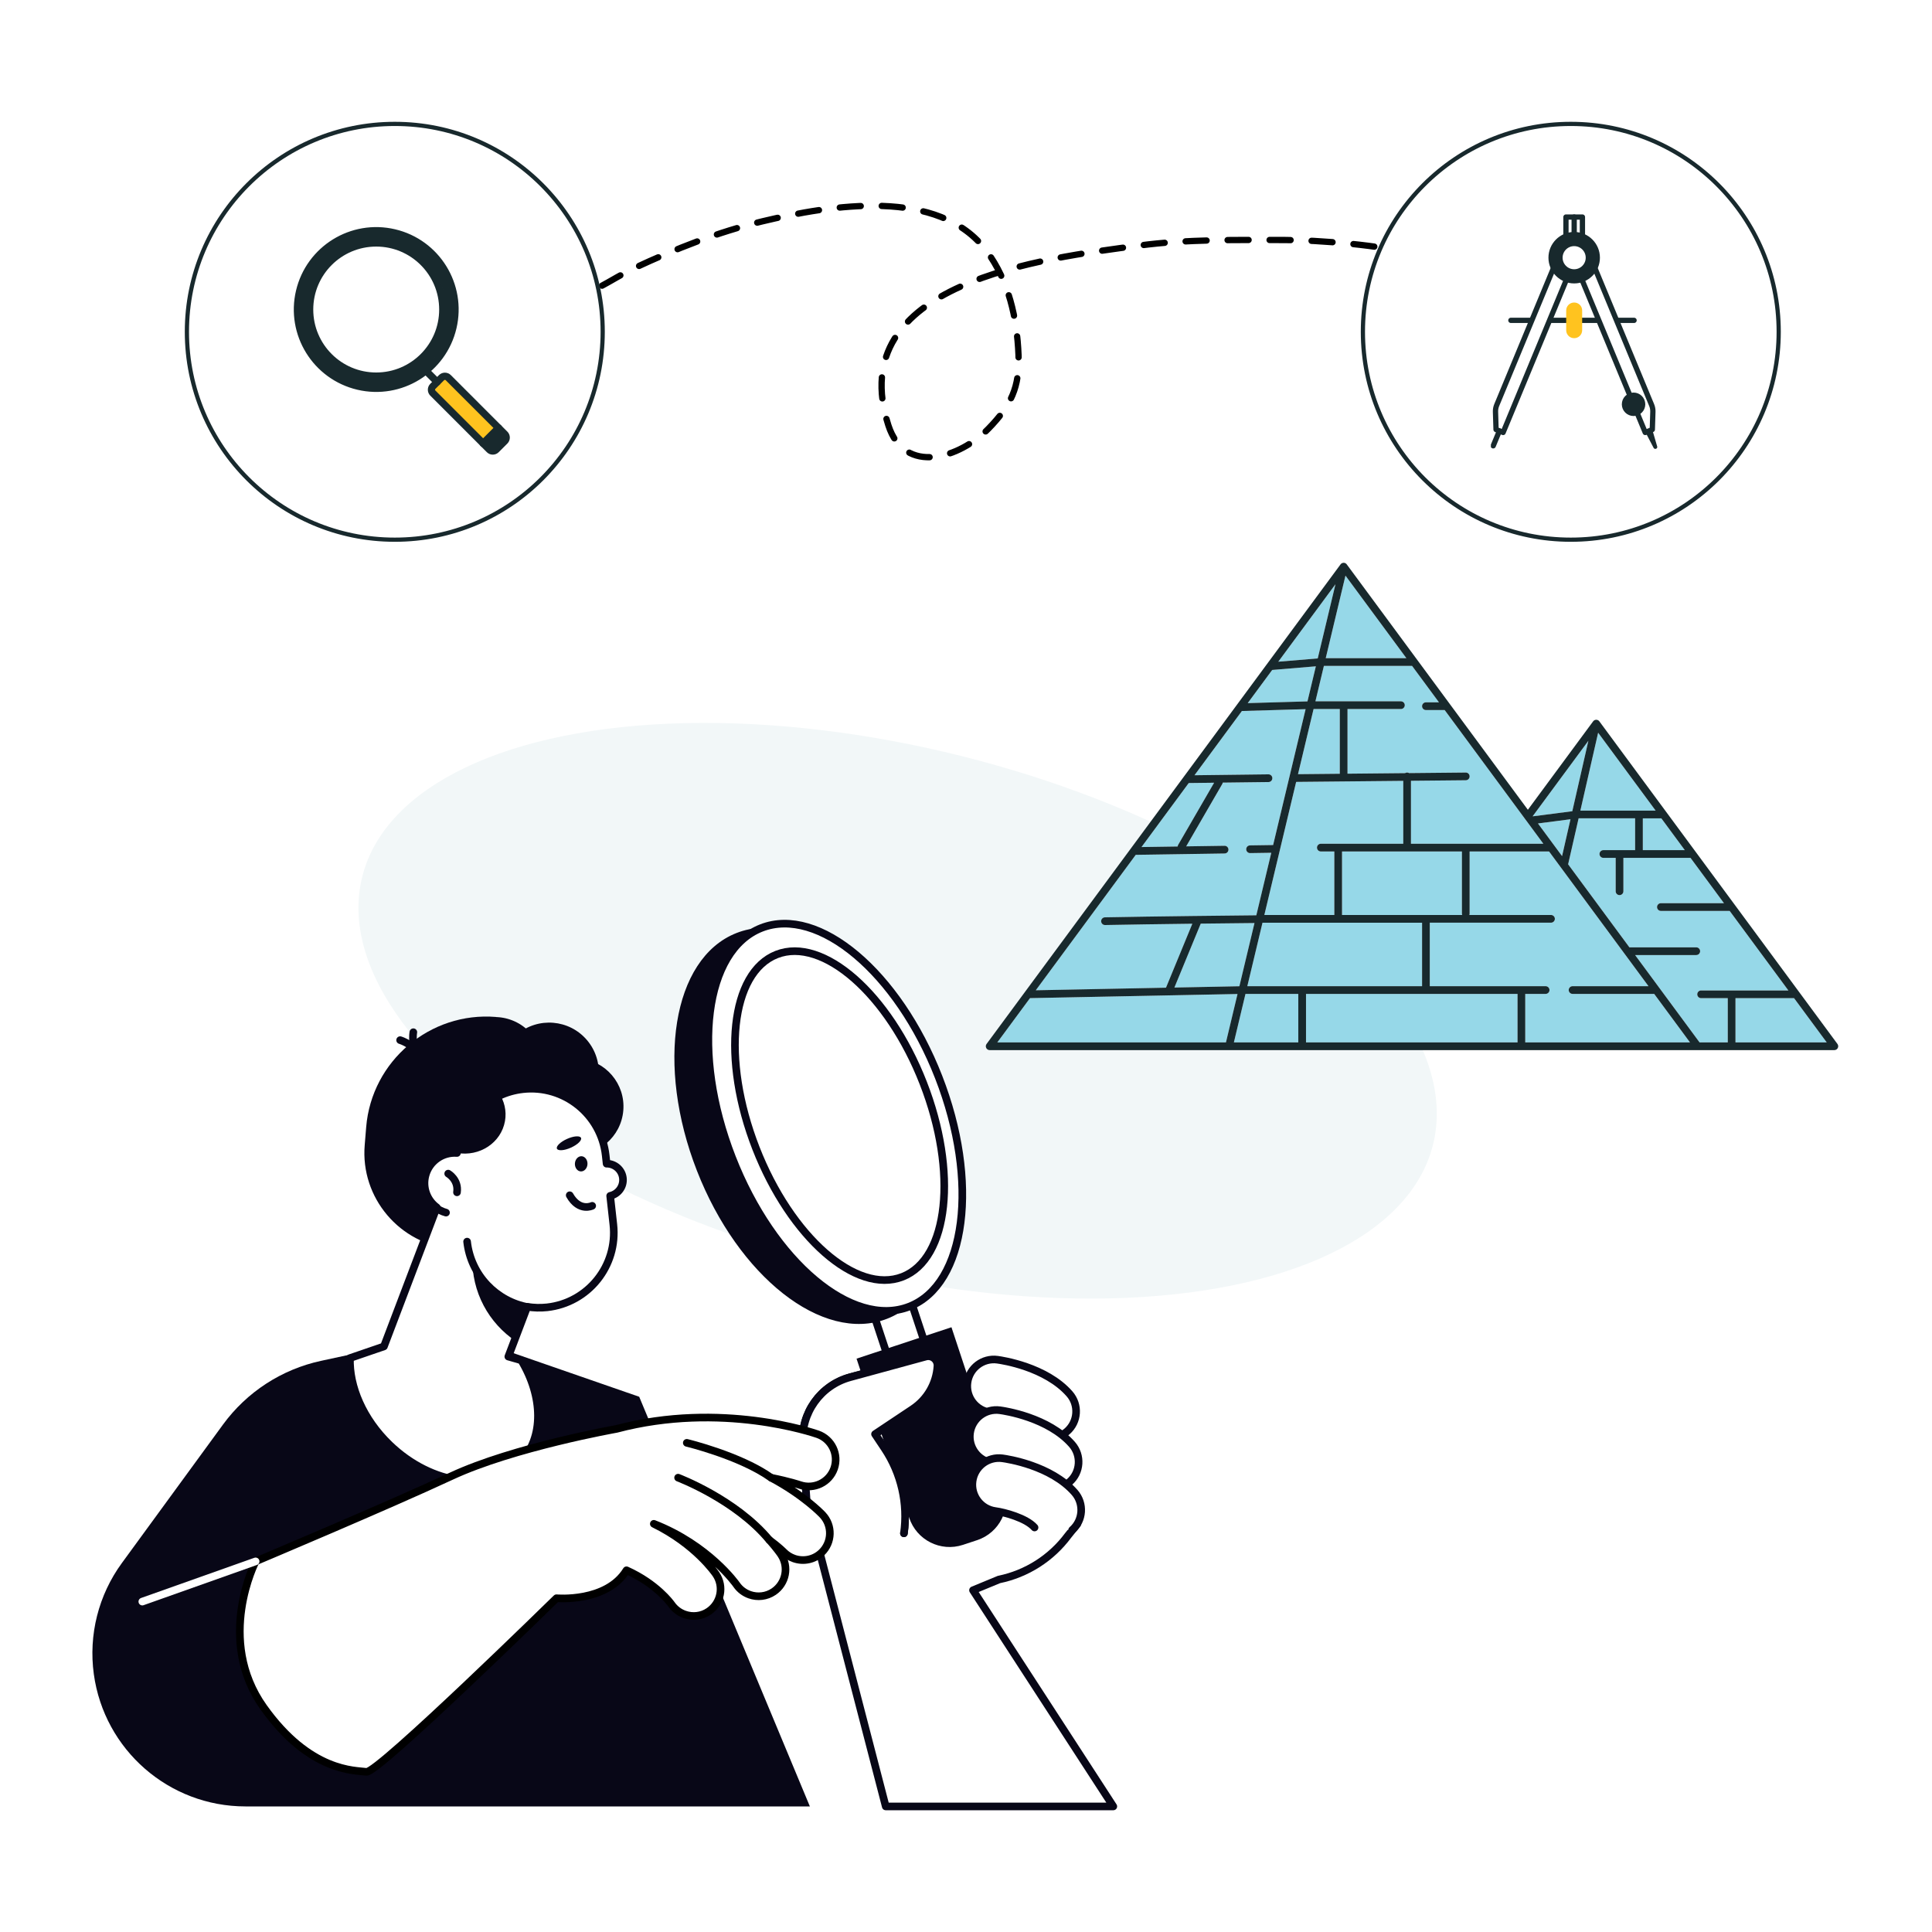 <svg width="460" height="460" viewBox="0 0 460 460" fill="none" xmlns="http://www.w3.org/2000/svg">
<rect width="460" height="460" fill="white"/>
<ellipse cx="213.719" cy="240.656" rx="131.403" ry="62.521" transform="rotate(-165.945 213.719 240.656)" fill="#F2F7F8"/>
<path d="M280.523 201.138L289.074 186.366L283.033 186.439L271.787 201.678L280.402 201.547C280.41 201.407 280.448 201.268 280.523 201.138Z" fill="#96D8E8"/>
<path d="M313.298 158.647L302.905 159.516L297.077 167.411L311.302 166.998L313.298 158.647Z" fill="#96D8E8"/>
<path d="M283.89 219.938C276.834 220.024 268.857 220.135 263.116 220.251C263.11 220.251 263.103 220.251 263.098 220.251C262.599 220.251 262.19 219.85 262.179 219.35C262.169 218.842 262.572 218.422 263.079 218.413C274.579 218.182 295.045 217.971 299.125 217.93L302.684 203.046L297.649 203.123C297.649 203.123 297.639 203.123 297.635 203.123C297.134 203.123 296.724 202.72 296.716 202.218C296.709 201.71 297.113 201.293 297.621 201.285L303.125 201.201L310.859 168.85L295.689 169.291L284.401 184.585L302.009 184.369C302.009 184.369 302.016 184.369 302.021 184.369C302.523 184.369 302.933 184.773 302.94 185.277C302.945 185.784 302.54 186.201 302.032 186.207L291.12 186.341C291.105 186.464 291.067 186.587 291.002 186.702L282.427 201.517L291.555 201.378C292.063 201.37 292.48 201.775 292.488 202.283C292.495 202.79 292.091 203.208 291.583 203.216L270.413 203.538L246.612 235.786L277.614 235.171L283.889 219.941L283.89 219.938Z" fill="#96D8E8"/>
<path d="M334.457 236.646H310.957V248.192H361.318V236.741C361.318 236.709 361.32 236.678 361.323 236.646H334.469C334.469 236.646 334.462 236.646 334.457 236.646Z" fill="#96D8E8"/>
<path d="M293.782 248.191H309.118V236.646H296.542L293.782 248.191Z" fill="#96D8E8"/>
<path d="M245.237 237.649L237.458 248.19H291.892L294.648 236.668L245.237 237.649Z" fill="#96D8E8"/>
<path d="M317.971 139.102L304.355 157.55L313.748 156.766L317.971 139.102Z" fill="#96D8E8"/>
<path d="M301.036 217.852H317.696V202.73H314.488C313.98 202.73 313.569 202.319 313.569 201.811C313.569 201.303 313.98 200.892 314.488 200.892H334.107V185.917L308.61 186.168L301.036 217.852Z" fill="#96D8E8"/>
<path d="M334.853 156.705L320.35 137.055L315.653 156.705H334.853Z" fill="#96D8E8"/>
<path d="M348.072 217.508V202.73H339.507C339.507 202.73 339.498 202.73 339.494 202.73H319.533V217.852H348.139C348.096 217.746 348.072 217.63 348.072 217.508Z" fill="#96D8E8"/>
<path d="M279.621 235.129L295.089 234.822L298.686 219.773C296.531 219.794 291.642 219.845 285.889 219.914L279.62 235.129H279.621Z" fill="#96D8E8"/>
<path d="M413.209 237.66V248.19H434.93L427.158 237.66H413.209Z" fill="#96D8E8"/>
<path d="M404.109 236.739C404.109 236.231 404.521 235.82 405.028 235.82H425.802L411.826 216.884H395.452C394.944 216.884 394.533 216.472 394.533 215.965C394.533 215.457 394.944 215.046 395.452 215.046H410.469L402.5 204.249C402.487 204.249 402.475 204.251 402.462 204.251H386.52V212.204C386.52 212.711 386.109 213.123 385.601 213.123C385.094 213.123 384.682 212.711 384.682 212.204V204.251H381.753C381.245 204.251 380.834 203.839 380.834 203.332C380.834 202.824 381.245 202.412 381.753 202.412H389.31V194.835H375.86L373.363 205.785L387.954 225.555H403.87C404.378 225.555 404.789 225.966 404.789 226.474C404.789 226.982 404.378 227.393 403.87 227.393H389.31L404.658 248.189H411.37V237.656H405.027C404.519 237.656 404.108 237.245 404.108 236.737L404.109 236.739Z" fill="#96D8E8"/>
<path d="M374.422 236.645C373.914 236.645 373.503 236.234 373.503 235.726C373.503 235.219 373.914 234.807 374.422 234.807H392.497L368.823 202.73H349.911V217.508C349.911 217.63 349.887 217.746 349.844 217.852H369.287C369.794 217.852 370.206 218.263 370.206 218.771C370.206 219.279 369.794 219.69 369.287 219.69H340.426V234.807H368.007C368.515 234.807 368.926 235.219 368.926 235.726C368.926 236.234 368.515 236.645 368.007 236.645H363.15C363.153 236.677 363.155 236.708 363.155 236.74V248.191H402.374L393.853 236.647H374.42L374.422 236.645Z" fill="#96D8E8"/>
<path d="M312.758 168.814L309.05 184.326L318.996 184.228V168.814H312.758Z" fill="#96D8E8"/>
<path d="M334.478 234.807H338.588V219.69H300.595L296.981 234.807H334.466C334.466 234.807 334.474 234.807 334.478 234.807Z" fill="#96D8E8"/>
<path d="M394.196 193.001L380.508 174.454L376.278 193.001H394.196Z" fill="#96D8E8"/>
<path d="M391.147 202.415H401.146L395.555 194.838H391.147V202.415Z" fill="#96D8E8"/>
<path d="M373.924 195.058L366.182 196.059L371.922 203.837L373.924 195.058Z" fill="#96D8E8"/>
<path d="M313.197 166.976H333.551C334.058 166.976 334.47 167.388 334.47 167.895C334.47 168.403 334.058 168.814 333.551 168.814H320.834V184.21L334.538 184.076C334.679 183.987 334.846 183.934 335.026 183.934C335.205 183.934 335.359 183.983 335.498 184.066L348.983 183.934C349.495 183.925 349.907 184.337 349.911 184.845C349.917 185.353 349.508 185.768 349 185.772L335.945 185.9V200.891H339.508C339.508 200.891 339.516 200.891 339.52 200.891H367.467L363.043 194.896C363.043 194.896 363.039 194.891 363.036 194.888L343.971 169.056H339.508C339 169.056 338.589 168.645 338.589 168.137C338.589 167.629 339 167.218 339.508 167.218H342.614L336.21 158.541H315.213L313.197 166.973V166.976Z" fill="#96D8E8"/>
<path d="M374.359 193.147L378.182 176.383L364.921 194.35L364.933 194.367L374.359 193.147Z" fill="#96D8E8"/>
<path d="M380.797 171.749C380.797 171.749 380.794 171.745 380.793 171.744C380.752 171.69 380.706 171.641 380.654 171.597C380.648 171.591 380.641 171.587 380.636 171.583C380.616 171.567 380.595 171.551 380.573 171.536C380.565 171.53 380.558 171.526 380.549 171.52C380.53 171.508 380.508 171.495 380.487 171.484C380.479 171.479 380.469 171.474 380.46 171.469C380.439 171.46 380.416 171.45 380.395 171.441C380.385 171.437 380.375 171.433 380.366 171.43C380.343 171.421 380.319 171.414 380.295 171.409C380.286 171.406 380.276 171.403 380.268 171.402C380.267 171.402 380.264 171.402 380.262 171.4C380.231 171.393 380.199 171.387 380.168 171.383C380.163 171.383 380.159 171.383 380.153 171.383C380.124 171.38 380.094 171.378 380.066 171.378C380.063 171.378 380.06 171.378 380.057 171.378C380.05 171.378 380.042 171.378 380.035 171.378C380.011 171.378 379.988 171.379 379.964 171.382C379.951 171.382 379.94 171.385 379.927 171.386C379.906 171.389 379.885 171.393 379.865 171.397C379.852 171.4 379.84 171.403 379.828 171.406C379.808 171.411 379.787 171.417 379.767 171.424C379.756 171.428 379.743 171.431 379.732 171.436C379.707 171.445 379.681 171.457 379.657 171.468C379.644 171.474 379.632 171.481 379.619 171.488C379.599 171.499 379.579 171.509 379.561 171.522C379.55 171.529 379.538 171.537 379.527 171.546C379.512 171.557 379.496 171.568 379.48 171.58C379.469 171.588 379.459 171.597 379.449 171.607C379.434 171.621 379.418 171.635 379.404 171.649C379.396 171.657 379.387 171.666 379.379 171.674C379.36 171.694 379.343 171.715 379.326 171.737C379.324 171.741 379.321 171.744 379.316 171.748L379.312 171.755C379.312 171.755 379.311 171.758 379.309 171.759L363.778 192.804L320.654 134.373C320.654 134.373 320.653 134.372 320.651 134.37C320.632 134.344 320.609 134.317 320.586 134.293C320.582 134.288 320.578 134.284 320.574 134.28C320.555 134.26 320.534 134.242 320.514 134.223C320.507 134.218 320.5 134.211 320.492 134.205C320.473 134.189 320.453 134.175 320.434 134.161C320.425 134.156 320.417 134.15 320.408 134.144C320.388 134.131 320.367 134.119 320.346 134.107C320.338 134.103 320.329 134.098 320.321 134.093C320.298 134.082 320.275 134.072 320.251 134.064C320.243 134.061 320.236 134.057 320.227 134.054C320.198 134.042 320.166 134.034 320.135 134.025C320.134 134.025 320.133 134.025 320.13 134.024C320.096 134.016 320.063 134.01 320.029 134.006C320.022 134.006 320.014 134.006 320.007 134.004C319.98 134.001 319.953 134 319.926 134C319.923 134 319.92 134 319.918 134C319.912 134 319.906 134 319.902 134C319.875 134 319.848 134.001 319.823 134.004C319.814 134.004 319.807 134.006 319.799 134.007C319.771 134.011 319.744 134.016 319.717 134.021C319.711 134.021 319.706 134.024 319.698 134.025C319.632 134.042 319.567 134.065 319.506 134.096C319.503 134.098 319.501 134.099 319.498 134.1C319.471 134.115 319.445 134.129 319.42 134.146C319.413 134.15 319.407 134.154 319.4 134.16C319.379 134.174 319.358 134.189 319.338 134.206C319.331 134.212 319.325 134.218 319.318 134.223C319.297 134.242 319.277 134.26 319.257 134.281C319.253 134.286 319.249 134.29 319.246 134.293C319.221 134.321 319.195 134.349 319.174 134.38L234.896 248.563C234.69 248.842 234.659 249.213 234.816 249.523C234.973 249.833 235.289 250.028 235.636 250.028H292.614C292.614 250.028 292.617 250.028 292.618 250.028H292.621H436.751C437.098 250.028 437.416 249.833 437.571 249.523C437.728 249.213 437.696 248.843 437.491 248.563L380.797 171.748V171.749ZM401.145 202.415H391.148V194.838H395.554L401.145 202.415ZM380.508 174.453L394.198 193H376.279L380.51 174.453H380.508ZM378.183 176.383L374.359 193.147L364.933 194.366L364.92 194.349L378.181 176.381L378.183 176.383ZM373.924 195.057L371.922 203.836L366.181 196.06L373.924 195.059V195.057ZM342.613 167.221H339.507C338.999 167.221 338.588 167.632 338.588 168.14C338.588 168.647 338.999 169.059 339.507 169.059H343.971L363.036 194.89C363.036 194.89 363.04 194.896 363.043 194.899L367.467 200.894H339.52C339.52 200.894 339.511 200.894 339.507 200.894H335.944V185.902L349 185.775C349.507 185.77 349.915 185.355 349.91 184.848C349.905 184.34 349.495 183.929 348.983 183.937L335.497 184.069C335.359 183.985 335.198 183.937 335.025 183.937C334.853 183.937 334.679 183.989 334.537 184.078L320.834 184.213V168.817H333.55C334.058 168.817 334.469 168.406 334.469 167.898C334.469 167.39 334.058 166.979 333.55 166.979H313.196L315.212 158.547H336.21L342.613 167.224V167.221ZM300.595 219.69H338.588V234.807H334.478C334.478 234.807 334.471 234.807 334.467 234.807H296.982L300.595 219.69ZM295.088 234.822L279.62 235.128L285.89 219.913C291.643 219.844 296.532 219.793 298.687 219.772L295.09 234.822H295.088ZM334.106 185.918V200.892H314.487C313.979 200.892 313.568 201.304 313.568 201.811C313.568 202.319 313.979 202.731 314.487 202.731H317.695V217.852H301.035L308.609 186.168L334.106 185.918ZM309.049 184.325L312.758 168.814H318.997V184.228L309.05 184.326L309.049 184.325ZM319.533 217.851V202.729H339.494C339.494 202.729 339.503 202.729 339.507 202.729H348.072V217.507C348.072 217.629 348.096 217.745 348.139 217.851H319.533ZM320.349 137.054L334.853 156.706H315.651L320.349 137.054ZM317.969 139.101L313.747 156.765L304.354 157.55L317.969 139.101ZM302.903 159.515L313.298 158.647L311.301 166.997L297.076 167.41L302.903 159.515ZM283.032 186.438L289.074 186.365L280.522 201.137C280.448 201.266 280.409 201.406 280.401 201.546L271.786 201.677L283.032 186.438ZM270.413 203.535L291.583 203.213C292.091 203.206 292.497 202.787 292.488 202.279C292.481 201.772 292.063 201.366 291.555 201.375L282.427 201.513L291.002 186.698C291.069 186.584 291.107 186.461 291.12 186.338L302.032 186.204C302.54 186.198 302.945 185.781 302.94 185.273C302.934 184.77 302.523 184.366 302.021 184.366C302.016 184.366 302.014 184.366 302.009 184.366L284.401 184.582L295.689 169.288L310.859 168.847L303.125 201.198L297.621 201.281C297.113 201.288 296.709 201.707 296.716 202.214C296.723 202.718 297.133 203.119 297.635 203.119C297.639 203.119 297.645 203.119 297.649 203.119L302.684 203.043L299.125 217.927C295.045 217.968 274.578 218.179 263.079 218.409C262.572 218.419 262.169 218.839 262.179 219.347C262.189 219.847 262.599 220.247 263.098 220.247C263.103 220.247 263.11 220.247 263.116 220.247C268.856 220.133 276.834 220.022 283.89 219.935L277.616 235.165L246.613 235.78L270.415 203.532L270.413 203.535ZM291.892 248.19H237.457L245.236 237.649L294.647 236.668L291.893 248.19H291.892ZM309.117 248.19H293.782L296.542 236.644H309.117V248.19ZM361.316 236.739V248.19H310.955V236.644H334.455C334.455 236.644 334.462 236.644 334.467 236.644H361.32C361.318 236.675 361.316 236.706 361.316 236.739ZM363.154 248.19V236.739C363.154 236.706 363.153 236.675 363.15 236.644H368.007C368.514 236.644 368.926 236.233 368.926 235.725C368.926 235.217 368.514 234.806 368.007 234.806H340.426V219.689H369.286C369.794 219.689 370.205 219.277 370.205 218.77C370.205 218.262 369.794 217.851 369.286 217.851H349.844C349.886 217.745 349.91 217.629 349.91 217.507V202.729H368.823L392.497 234.806H374.422C373.914 234.806 373.503 235.217 373.503 235.725C373.503 236.233 373.914 236.644 374.422 236.644H393.854L402.376 248.188H363.156L363.154 248.19ZM411.371 248.19H404.659L389.311 227.394H403.871C404.379 227.394 404.79 226.983 404.79 226.475C404.79 225.968 404.379 225.556 403.871 225.556H387.955L373.364 205.786L375.861 194.837H389.311V202.414H381.754C381.246 202.414 380.835 202.825 380.835 203.333C380.835 203.84 381.246 204.252 381.754 204.252H384.684V212.205C384.684 212.713 385.095 213.124 385.603 213.124C386.11 213.124 386.522 212.713 386.522 212.205V204.252H402.463C402.476 204.252 402.489 204.25 402.501 204.25L410.47 215.047H395.453C394.946 215.047 394.534 215.458 394.534 215.966C394.534 216.473 394.946 216.885 395.453 216.885H411.827L425.804 235.821H405.029C404.522 235.821 404.11 236.233 404.11 236.74C404.11 237.248 404.522 237.659 405.029 237.659H411.372V248.191L411.371 248.19ZM413.209 248.19V237.658H427.158L434.932 248.19H413.209Z" fill="#18292D"/>
<g clip-path="url(#clip0_937_10738)">
<path d="M192.827 430.1H58.447C40.236 430.1 24.821 416.656 22.339 398.61C21.052 389.266 23.444 379.781 29.011 372.16L53.078 339.202C58.752 331.432 67.074 326.022 76.477 324.001L107.942 317.213L152.191 332.562L192.827 430.1Z" fill="#080717"/>
<path d="M216.968 310.021L208.042 312.975L222.264 355.954L231.191 353.001L216.968 310.021Z" fill="white" stroke="#080717" stroke-width="1.815" stroke-linecap="round" stroke-linejoin="round"/>
<path d="M118.655 298.244L107.743 297.337C95.198 296.298 85.787 285.18 86.835 272.643L87.189 268.322C88.493 252.618 102.406 240.832 118.11 242.135L118.943 246.556C128.791 247.372 136.173 256.099 135.356 265.938L133.74 285.469C133.105 293.131 126.317 298.88 118.655 298.244Z" fill="#080717"/>
<path d="M139.121 282.332C143.853 269.877 136.935 255.695 123.671 250.656C110.407 245.618 95.818 251.63 91.087 264.085C86.356 276.541 93.273 290.722 106.537 295.761C119.802 300.8 134.39 294.787 139.121 282.332Z" fill="#080717"/>
<path d="M107.825 274.161C109.186 266.037 115.388 259.2 123.215 257.954C128.098 257.179 132.634 258.73 135.942 261.823C133.764 261.229 127.554 259.917 124.931 263.357C121.723 267.563 118.11 276.545 107.825 274.153V274.161Z" fill="#080717"/>
<path d="M148.405 264.405C147.877 270.731 142.326 275.432 136.008 274.904C129.682 274.377 124.981 268.826 125.509 262.508C126.037 256.182 131.588 251.481 137.905 252.009C144.231 252.537 148.933 258.087 148.405 264.405Z" fill="#080717"/>
<path d="M113.261 245.31C100.75 245.854 90.25 255.413 88.741 268.074C91.38 270.16 94.688 271.53 98.35 271.835C107.876 272.627 116.198 265.921 116.948 256.857C117.303 252.543 115.876 248.469 113.261 245.302V245.31Z" fill="#080717"/>
<path d="M128.457 257.883C130.799 251.986 127.917 245.307 122.019 242.965C116.122 240.623 109.443 243.505 107.101 249.402C104.759 255.299 107.641 261.979 113.538 264.321C119.435 266.663 126.115 263.781 128.457 257.883Z" fill="#080717"/>
<path d="M138.39 264.318C143.371 260.099 143.989 252.641 139.771 247.66C135.552 242.679 128.095 242.06 123.113 246.279C118.132 250.497 117.514 257.955 121.732 262.936C125.951 267.918 133.408 268.536 138.39 264.318Z" fill="#080717"/>
<path d="M95.265 247.652C95.265 247.652 99.422 248.848 100.131 252.543" stroke="#080717" stroke-width="1.815" stroke-linecap="round" stroke-linejoin="round"/>
<path d="M98.415 245.765C98.415 245.765 97.623 250.02 100.617 252.305" stroke="#080717" stroke-width="1.815" stroke-linecap="round" stroke-linejoin="round"/>
<path d="M144.429 277.073L144.215 275.11C143.134 265.311 134.309 258.243 124.511 259.323C116.247 260.239 109.921 266.656 108.799 274.524C105.434 274.268 102.25 276.421 101.326 279.803C100.518 282.747 101.673 285.766 103.99 287.473L91.413 320.579L83.33 323.351C83.115 330.122 86.406 337.891 92.749 343.995C102.836 353.694 116.816 355.525 123.967 348.086C129.567 342.263 129.303 332.506 124.115 323.878L121.03 322.996L125.534 311.144C127.059 311.383 128.643 311.441 130.251 311.268C140.05 310.187 147.118 301.362 146.037 291.564L145.279 284.726C147.184 284.306 148.512 282.533 148.314 280.545C148.108 278.541 146.409 277.064 144.437 277.064L144.429 277.073Z" fill="white" stroke="#080717" stroke-width="1.815" stroke-linecap="round" stroke-linejoin="round"/>
<path d="M106.192 288.718C102.357 287.671 100.105 283.712 101.153 279.885" stroke="#080717" stroke-width="1.815" stroke-linecap="round" stroke-linejoin="round"/>
<path d="M106.712 279.432C106.712 279.432 109.244 280.875 108.807 283.886" stroke="#080717" stroke-width="1.815" stroke-linecap="round" stroke-linejoin="round"/>
<path d="M140.998 287.101C140.998 287.101 137.93 288.611 135.645 284.586" stroke="#080717" stroke-width="1.815" stroke-linecap="round" stroke-linejoin="round"/>
<path d="M139.876 277.172C139.827 278.17 139.117 278.945 138.292 278.912C137.468 278.879 136.833 278.029 136.882 277.031C136.932 276.033 137.641 275.258 138.466 275.291C139.29 275.332 139.926 276.174 139.876 277.172Z" fill="#080717"/>
<path d="M135.937 273.248C137.52 272.536 138.594 271.495 138.336 270.921C138.079 270.348 136.587 270.46 135.004 271.171C133.421 271.883 132.346 272.924 132.604 273.498C132.862 274.071 134.354 273.959 135.937 273.248Z" fill="#080717"/>
<path d="M118.73 260.132C111.546 259.778 105.039 264.685 103.505 271.844C104.907 273.18 106.721 274.137 108.8 274.508C114.202 275.465 119.316 272.075 120.231 266.937C120.668 264.487 120.066 262.087 118.73 260.141V260.132Z" fill="#080717"/>
<path d="M125.789 311.235C118.209 309.874 112.106 303.663 111.215 295.622" stroke="#080717" stroke-width="1.815" stroke-linecap="round" stroke-linejoin="round"/>
<path d="M113.443 301.387C113.08 300.703 112.758 300.01 112.478 299.301C112.238 307.631 116.395 315.07 122.87 319.376L125.608 312.175C120.519 310.18 116.148 306.493 113.451 301.387H113.443Z" fill="#080717"/>
<path d="M215.22 365.076C216.218 358.008 214.576 350.816 210.617 344.869L208.341 341.455L217.314 335.475C220.762 333.174 222.939 329.397 223.203 325.256C223.294 323.755 221.884 322.601 220.432 322.996L202.403 327.912C195.351 329.834 190.641 336.465 191.136 343.756L192.085 357.711L210.89 430.102H265.077L231.666 378.627L237.851 376.071C244.441 374.718 250.297 370.982 254.306 365.588L256.508 362.833L248.821 332.473L220.523 336.086" fill="white"/>
<path d="M215.22 365.076C216.218 358.008 214.576 350.816 210.617 344.869L208.341 341.455L217.314 335.475C220.762 333.174 222.939 329.397 223.203 325.256C223.294 323.755 221.884 322.601 220.432 322.996L202.403 327.912C195.351 329.834 190.641 336.465 191.136 343.756L192.085 357.711L210.89 430.102H265.077L231.666 378.627L237.851 376.071C244.441 374.718 250.297 370.982 254.306 365.588L256.508 362.833L248.821 332.473L220.523 336.086" stroke="#080717" stroke-width="1.815" stroke-linecap="round" stroke-linejoin="round"/>
<path d="M203.939 323.488L226.537 316.01L239.078 353.908C240.835 359.217 237.953 364.949 232.645 366.706L229.278 367.82C223.969 369.577 218.237 366.695 216.48 361.386L203.939 323.488Z" fill="#080717"/>
<path d="M210.904 313.137C225.557 307.418 229.558 282.6 219.842 257.704C210.125 232.809 190.37 217.262 175.718 222.981C161.066 228.7 157.064 253.518 166.781 278.413C176.497 303.309 196.252 318.855 210.904 313.137Z" fill="#080717" stroke="#080717" stroke-width="1.815" stroke-linecap="round" stroke-linejoin="round"/>
<path d="M216.485 311.093C230.064 305.793 233.195 281.315 223.478 256.419C213.762 231.523 194.877 215.637 181.298 220.937C167.72 226.237 164.589 250.715 174.305 275.611C184.022 300.506 202.906 316.392 216.485 311.093Z" fill="white" stroke="#080717" stroke-width="1.815" stroke-linecap="round" stroke-linejoin="round"/>
<path d="M214.883 303.994C225.881 299.701 228.093 279.042 219.822 257.851C211.552 236.66 195.931 222.961 184.932 227.253C173.933 231.546 171.721 252.205 179.992 273.396C188.263 294.588 203.884 308.287 214.883 303.994Z" fill="white" stroke="#080717" stroke-width="1.815" stroke-linecap="round" stroke-linejoin="round"/>
<path d="M192.085 357.71L191.136 343.754C190.641 336.463 195.351 329.832 202.403 327.911L220.432 322.995C221.884 322.599 223.294 323.745 223.203 325.255C222.948 329.395 220.77 333.173 217.314 335.474L208.341 341.453L210.617 344.868C214.576 350.806 216.218 357.998 215.22 365.075" fill="white"/>
<path d="M192.085 357.71L191.136 343.754C190.641 336.463 195.351 329.832 202.403 327.911L220.432 322.995C221.884 322.599 223.294 323.745 223.203 325.255C222.948 329.395 220.77 333.173 217.314 335.474L208.341 341.453L210.617 344.868C214.576 350.806 216.218 357.998 215.22 365.075" stroke="#080717" stroke-width="1.815" stroke-linecap="round" stroke-linejoin="round"/>
<path d="M249.885 342.371C248.12 342.371 246.363 341.636 245.11 340.21C243.13 337.95 237.885 336.572 235.798 336.3C232.326 335.838 229.893 332.655 230.355 329.182C230.816 325.71 234 323.277 237.472 323.739C238.635 323.896 249.027 325.446 254.652 331.871C256.954 334.502 256.69 338.511 254.059 340.812C252.854 341.867 251.37 342.379 249.885 342.379V342.371Z" fill="white" stroke="#080717" stroke-width="1.815" stroke-linecap="round" stroke-linejoin="round"/>
<path d="M250.486 354.411C248.721 354.411 246.965 353.677 245.711 352.25C243.748 350.007 238.577 348.646 236.375 348.332C232.919 347.846 230.494 344.654 230.964 341.198C231.434 337.742 234.61 335.309 238.065 335.771C239.228 335.928 249.62 337.478 255.245 343.903C257.546 346.534 257.283 350.543 254.652 352.844C253.447 353.9 251.963 354.411 250.478 354.411H250.486Z" fill="white" stroke="#080717" stroke-width="1.815" stroke-linecap="round" stroke-linejoin="round"/>
<path d="M246.321 363.69C244.342 361.43 239.096 360.053 237.009 359.78C233.537 359.319 231.104 356.135 231.566 352.663C232.028 349.19 235.211 346.749 238.684 347.219C239.846 347.376 250.239 348.926 255.864 355.351C258.165 357.982 257.901 361.991 255.27 364.292" fill="white"/>
<path d="M246.321 363.69C244.342 361.43 239.096 360.053 237.009 359.78C233.537 359.319 231.104 356.135 231.566 352.663C232.028 349.19 235.211 346.749 238.684 347.219C239.846 347.376 250.239 348.926 255.864 355.351C258.165 357.982 257.901 361.991 255.27 364.292" stroke="#080717" stroke-width="1.815" stroke-linecap="round" stroke-linejoin="round"/>
<path d="M60.863 371.756C60.863 371.756 92.625 358.386 107.455 351.466C122.284 344.555 146.78 340.217 146.78 340.217C171.713 333.594 193.759 341.165 194.691 341.487C198.023 342.658 199.772 346.295 198.609 349.627C197.446 352.959 193.8 354.716 190.468 353.57C190.402 353.545 187.845 352.687 183.631 351.854C191.293 355.945 195.532 360.341 195.837 360.663C198.262 363.219 198.147 367.236 195.607 369.669C193.809 371.393 191.26 371.855 189.05 371.08C188.142 370.758 187.285 370.23 186.567 369.488C186.534 369.455 185.363 368.275 183.202 366.684C184.901 368.605 185.833 369.941 185.948 370.123C187.911 373.043 187.128 376.993 184.216 378.964C182.476 380.144 180.348 380.35 178.501 379.698C177.255 379.261 176.142 378.445 175.342 377.274C175.268 377.166 168.777 367.929 155.671 362.815C165.56 367.657 170.228 374.453 170.484 374.832C172.439 377.744 171.663 381.661 168.768 383.649C167.028 384.845 164.892 385.051 163.028 384.391C161.799 383.963 160.686 383.154 159.886 382.008C159.704 381.752 156.38 377.117 149.172 373.876C144.405 381.62 132.495 380.531 132.495 380.531C132.495 380.531 89.936 422.249 87.248 421.869C84.559 421.49 73.804 422.009 62.76 406.504C51.238 390.338 60.88 371.731 60.88 371.731L60.863 371.756Z" fill="white" stroke="black" stroke-width="1.815" stroke-linecap="round" stroke-linejoin="round"/>
<path d="M163.522 343.533C163.522 343.533 176.257 346.593 183.622 351.855Z" fill="white"/>
<path d="M163.522 343.533C163.522 343.533 176.257 346.593 183.622 351.855" stroke="black" stroke-width="1.815" stroke-linecap="round" stroke-linejoin="round"/>
<path d="M161.453 351.829C161.453 351.829 175.202 357.025 183.185 366.692Z" fill="white"/>
<path d="M161.453 351.829C161.453 351.829 175.202 357.025 183.185 366.692" stroke="black" stroke-width="1.815" stroke-linecap="round" stroke-linejoin="round"/>
<path d="M33.885 381.332L60.863 371.757" stroke="white" stroke-width="1.815" stroke-linecap="round" stroke-linejoin="round"/>
</g>
<path d="M134 71.368C139.942 70.873 145.677 66.336 150.926 63.882C160.776 59.277 170.94 55.225 181.534 52.695C197.818 48.807 223.58 44.462 234.931 59.807C240.201 66.931 242.142 75.709 242.5 84.468C242.816 92.216 240.718 96.527 235.389 102.017C228.562 109.05 215.415 113.316 211.518 101.269C200.505 67.228 248.393 61.519 271.153 58.476C282.77 56.923 294.306 57.145 306.003 57.145C313.128 57.145 330.015 58.336 336.782 60.747C342.173 62.666 337.854 62.133 342.849 64.631" stroke="black" stroke-width="1.5" stroke-linecap="round" stroke-linejoin="round" stroke-dasharray="5 5"/>
<circle cx="94" cy="79" r="49.5" fill="white" stroke="#18292D"/>
<path d="M105.124 89.921L103.061 91.985C102.616 92.43 102.616 93.151 103.061 93.596L116.521 107.056C116.966 107.501 117.687 107.501 118.132 107.056L120.196 104.993C120.64 104.548 120.64 103.827 120.196 103.382L106.735 89.921C106.29 89.477 105.569 89.477 105.124 89.921Z" fill="#FFC31F" stroke="#18292D" stroke-width="1.721" stroke-linecap="round" stroke-linejoin="round"/>
<path d="M115.023 105.569L118.701 101.891" stroke="#18292D" stroke-width="1.721" stroke-linecap="round" stroke-linejoin="round"/>
<path d="M104.089 90.955L101.403 88.269" stroke="#18292D" stroke-width="1.721" stroke-linecap="round" stroke-linejoin="round"/>
<path d="M120.197 104.993C120.642 104.548 120.642 103.827 120.197 103.382L118.646 102.208L115.132 105.722L116.522 107.057C116.967 107.502 117.688 107.502 118.133 107.057L120.197 104.993Z" fill="#18292D"/>
<path d="M107.838 78.003C110.218 67.919 103.973 57.814 93.888 55.434C83.803 53.053 73.699 59.299 71.319 69.384C68.938 79.468 75.184 89.573 85.269 91.953C95.353 94.333 105.458 88.088 107.838 78.003Z" stroke="#18292D" stroke-width="1.721" stroke-linecap="round" stroke-linejoin="round"/>
<path d="M89.575 89.549C98.329 89.549 105.425 82.452 105.425 73.698C105.425 64.945 98.329 57.848 89.575 57.848C80.821 57.848 73.725 64.945 73.725 73.698C73.725 82.452 80.821 89.549 89.575 89.549Z" stroke="#18292D" stroke-width="1.721" stroke-linecap="round" stroke-linejoin="round"/>
<path d="M89.575 55.591C79.597 55.591 71.482 63.72 71.482 73.698C71.482 83.677 79.597 91.792 89.575 91.792C99.554 91.792 107.669 83.677 107.669 73.698C107.669 63.72 99.554 55.591 89.575 55.591ZM89.575 90.174C80.595 90.174 73.05 82.671 73.05 73.684C73.05 64.697 80.595 57.222 89.575 57.222C98.555 57.222 106.093 64.479 106.093 73.459C106.093 82.439 98.555 90.167 89.575 90.167V90.174Z" fill="#18292D"/>
<circle cx="374" cy="79" r="49.5" fill="white" stroke="#18292D"/>
<g clip-path="url(#clip1_937_10738)">
<path d="M359.734 76.276H389.064" stroke="#18292D" stroke-width="1.258" stroke-linecap="round" stroke-linejoin="round"/>
<path d="M374.806 51.678V56.669" stroke="#18292D" stroke-width="1.258" stroke-linecap="round" stroke-linejoin="round"/>
<path d="M394.119 106.876C393.952 106.876 393.796 106.784 393.715 106.628L391.805 102.981C391.747 102.866 391.736 102.733 391.782 102.612C391.828 102.491 391.92 102.393 392.036 102.347L392.792 102.035C392.913 101.983 393.046 101.989 393.167 102.047C393.282 102.104 393.374 102.208 393.409 102.329L394.546 106.224C394.575 106.282 394.592 106.351 394.592 106.421C394.592 106.674 394.39 106.876 394.136 106.876H394.125H394.119Z" fill="#18292D"/>
<path d="M391.724 102.97L393.409 102.272L393.542 98.042C393.559 97.5 393.461 96.957 393.253 96.455L392.318 94.205L377.801 59.156L374.194 60.651L385.21 87.24L391.724 102.97Z" fill="white" stroke="#18292D" stroke-width="1.258" stroke-linecap="round" stroke-linejoin="round"/>
<path d="M357.887 102.97L356.202 102.272L356.07 98.042C356.052 97.5 356.15 96.957 356.358 96.455L357.293 94.205L371.811 59.156L375.417 60.651L364.402 87.234L357.887 102.964V102.97Z" fill="white" stroke="#18292D" stroke-width="1.258" stroke-linecap="round" stroke-linejoin="round"/>
<path d="M356.999 102.601L355.527 106.149" stroke="#18292D" stroke-width="1.258" stroke-linecap="round" stroke-linejoin="round"/>
<path d="M376.768 51.678H372.844V56.669H376.768V51.678Z" stroke="#18292D" stroke-width="1.258" stroke-linecap="round" stroke-linejoin="round"/>
<path d="M374.806 66.854C377.843 66.854 380.305 64.392 380.305 61.355C380.305 58.318 377.843 55.856 374.806 55.856C371.769 55.856 369.307 58.318 369.307 61.355C369.307 64.392 371.769 66.854 374.806 66.854Z" fill="#18292D" stroke="#18292D" stroke-width="1.258" stroke-linecap="round" stroke-linejoin="round"/>
<path d="M378.181 61.355C378.181 63.218 376.67 64.736 374.8 64.736C372.931 64.736 371.419 63.224 371.419 61.355C371.419 59.485 372.931 57.973 374.8 57.973C376.67 57.973 378.181 59.485 378.181 61.355Z" fill="white" stroke="#18292D" stroke-width="1.258" stroke-linecap="round" stroke-linejoin="round"/>
<path d="M391.107 96.259C391.107 97.453 390.137 98.422 388.943 98.422C387.748 98.422 386.779 97.453 386.779 96.259C386.779 95.064 387.748 94.095 388.943 94.095C390.137 94.095 391.107 95.064 391.107 96.259Z" fill="#18292D" stroke="#18292D" stroke-width="1.258" stroke-linecap="round" stroke-linejoin="round"/>
<path d="M374.817 72.659H374.788C374.094 72.659 373.531 73.222 373.531 73.917V78.631C373.531 79.326 374.094 79.889 374.788 79.889H374.817C375.512 79.889 376.075 79.326 376.075 78.631V73.917C376.075 73.222 375.512 72.659 374.817 72.659Z" fill="#FFC31F" stroke="#FFC31F" stroke-width="1.258" stroke-linecap="round" stroke-linejoin="round"/>
</g>
<defs>
<clipPath id="clip0_937_10738">
<rect width="243.984" height="212" fill="white" transform="translate(22 219)"/>
</clipPath>
<clipPath id="clip1_937_10738">
<rect width="39.613" height="55.752" fill="white" transform="translate(354.973 51.124)"/>
</clipPath>
</defs>
</svg>
